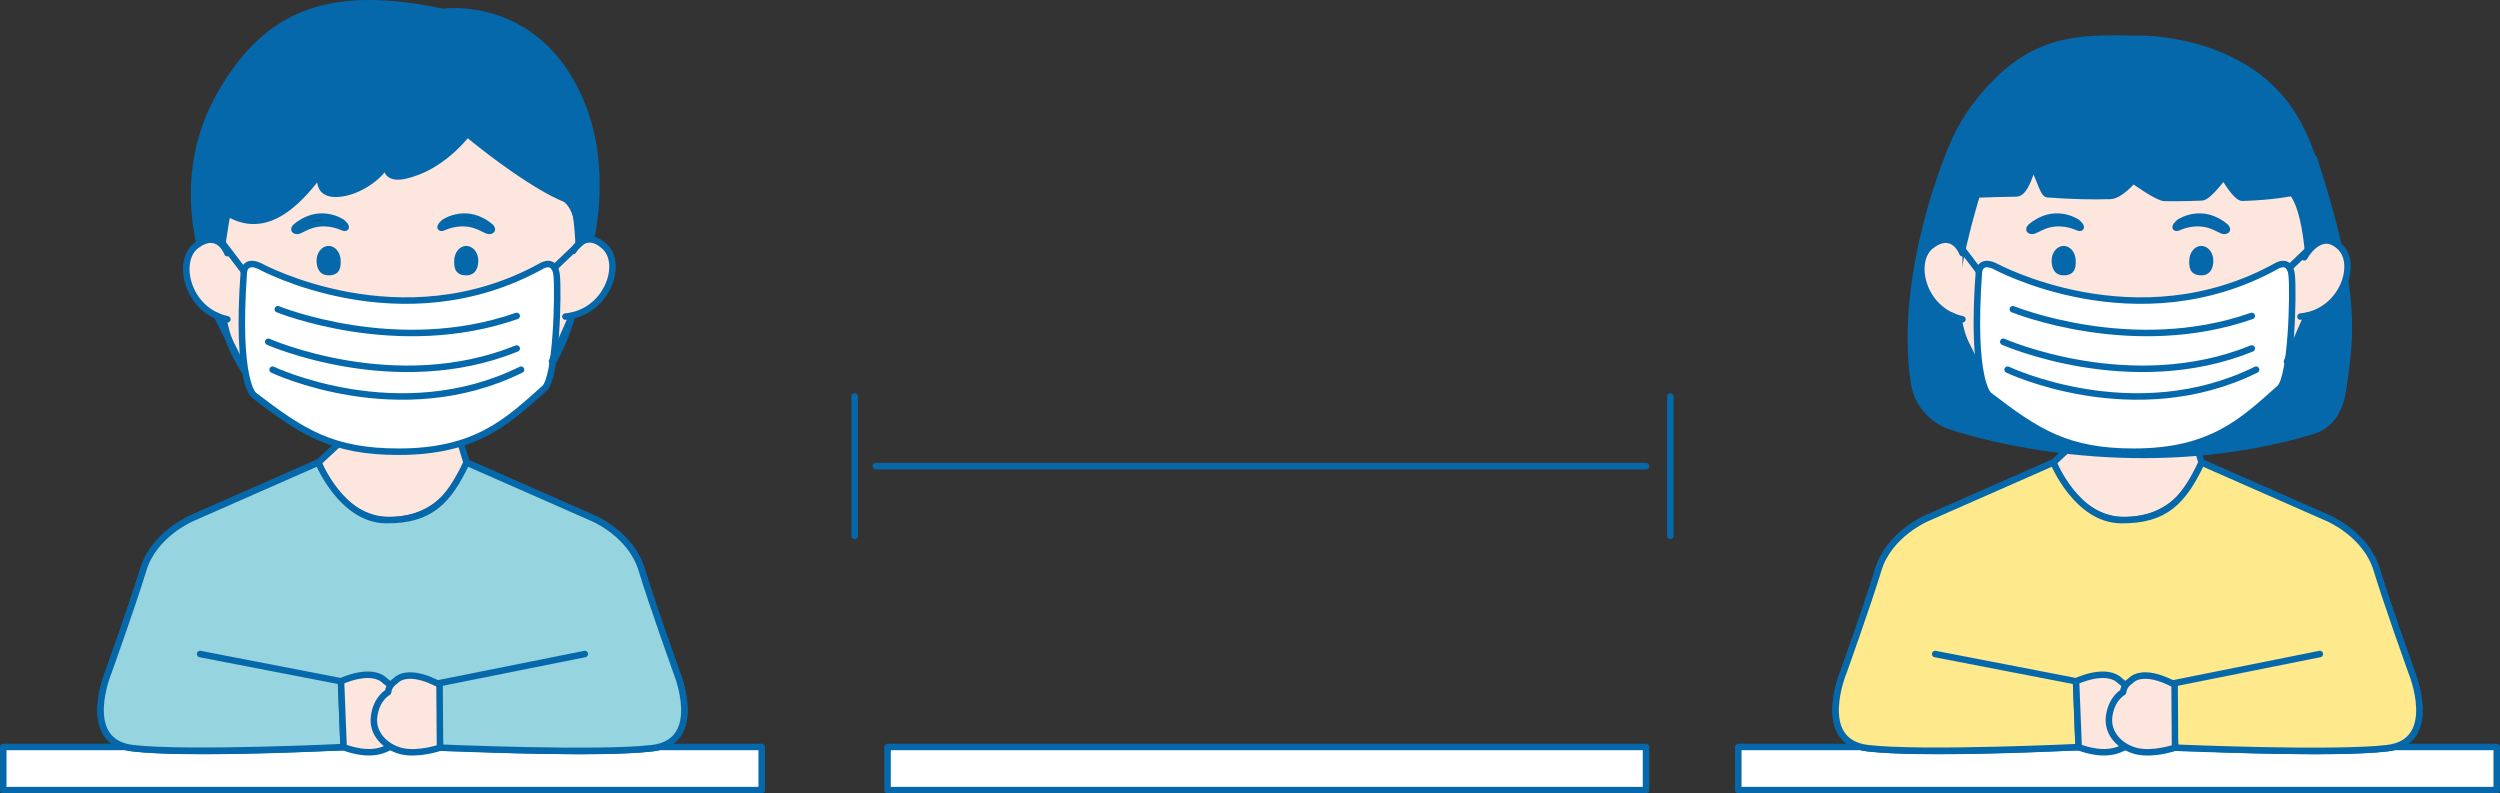 <?xml version="1.0" encoding="iso-8859-1"?>
<!-- Generator: Adobe Illustrator 24.2.3, SVG Export Plug-In . SVG Version: 6.00 Build 0)  -->
<svg version="1.1" id="&#x5716;&#x5C64;_1" xmlns="http://www.w3.org/2000/svg" xmlns:xlink="http://www.w3.org/1999/xlink" x="0px"
	 y="0px" viewBox="0 0 384.463 122.007" style="enable-background:new 0 0 384.463 122.007;" xml:space="preserve">
<rect x="0" y="0" width="384.463" height="122.007" fill="#333333" stroke="none"/>
<g>
	<g>
		
			<rect x="0.5" y="114.874" style="fill:#FFFFFF;stroke:#0568AB;stroke-linecap:round;stroke-linejoin:round;stroke-miterlimit:10;" width="116.64" height="6.633"/>
		<path style="fill:#FCE6DD;stroke:#0568AB;stroke-linecap:round;stroke-linejoin:round;stroke-miterlimit:10;" d="M52.394,67.937
			l-3.435,3.194c0,0,1.378,10.957,11.398,11.249c0,0,10.617,0.901,11.398-11.249l-1.244-4.069L52.394,67.937z"/>
		<path style="fill:#96D4E0;stroke:#0568AB;stroke-linecap:round;stroke-linejoin:round;stroke-miterlimit:10;" d="M104.009,103.279
			c0,0-3.698-10.307-5.341-15.706c-1.643-5.399-7.396-7.853-7.396-7.853L71.755,71.13c0,0-2.15,8.099-10.779,8.835
			c-8.628,0.737-12.018-8.835-12.018-8.835L29.441,79.72c0,0-5.752,2.454-7.396,7.853c-1.643,5.399-5.341,15.706-5.341,15.706
			s-4.52,10.798,3.698,11.78s28.556,0,28.556,0l7.088-0.307l15.709,0.307c0,0,20.338,0.982,28.556,0
			S104.009,103.279,104.009,103.279z"/>
		<g>
			<path style="fill:#FCE6DD;stroke:#0568AB;stroke-linecap:round;stroke-linejoin:round;stroke-miterlimit:10;" d="M88.414,46.662
				c0,0-2.892,17.798-19.841,21.109c-8.085,1.58-12.158,0.583-12.158,0.583s-19.306-3.135-22.112-19.622
				c0,0-4.008-22.765,8.618-31.25s31.665-7.45,38.68,0C88.615,24.932,90.018,36.521,88.414,46.662z"/>
			<path style="fill:#0568AB;stroke:#0568AB;stroke-linecap:round;stroke-linejoin:round;stroke-miterlimit:10;" d="M71.847,20.566
				c0,0-2.986,4.035-7.549,5.812c-6.346,2.472-4.609-1.937-4.609-1.937c-0.668,2.539-4.242,4.657-6.42,5.148
				c-5.357,1.209-3.801-3.211-3.801-3.211c-2.472,3.14-7.816,10.482-14.496,6.346c0,0-2.271,11.624-0.668,14.831
				c0,0-9.615-16.634-0.605-32.734C41.251,1.326,51.405-1.64,68.106,1.834c0,0,14.029-2.111,20.907,13.12
				c6.419,14.214-0.599,30.596-0.599,30.596s2.46-12.158-1.462-14.964C86.952,30.586,82.325,29.057,71.847,20.566z"/>
			<path style="fill:#FCE6DD;stroke:#0568AB;stroke-linecap:round;stroke-linejoin:round;stroke-miterlimit:10;" d="M34.971,38.937
				c0,0-1.366-3.752-4.8-1.171c-3.083,2.317-1.48,9.981,4.8,11.342"/>
			<path style="fill:#FCE6DD;stroke:#0568AB;stroke-linecap:round;stroke-linejoin:round;stroke-miterlimit:10;" d="M88.162,38.59
				c0,0,1.802-3.563,4.905-0.592c2.786,2.667,0.282,10.086-6.115,10.691"/>
			<path style="fill:#040000;stroke:#0568AB;stroke-miterlimit:10;" d="M52.583,34.189c0,0-3.466-2.398-7.132,0.732
				c0,0-0.513,0.54,0.211,0.591c0.335,0.024,0.993-0.458,1.943-0.808c2.277-0.839,4.302-0.107,5.105,0.243
				c0.496,0.216,0.561-0.005,0.333-0.303C52.903,34.459,52.583,34.189,52.583,34.189z"/>
			<path style="fill:#040000;stroke:#0568AB;stroke-miterlimit:10;" d="M68.339,34.189c0,0,3.466-2.398,7.132,0.732
				c0,0,0.513,0.54-0.211,0.591c-0.335,0.024-0.993-0.458-1.943-0.808c-2.277-0.839-4.302-0.107-5.105,0.243
				c-0.496,0.216-0.561-0.005-0.333-0.303C68.019,34.459,68.339,34.189,68.339,34.189z"/>
			<path style="fill:#0568AB;" d="M52.39,40.082c0.014,0.733,0.067,2.262-1.854,2.262c-1.42,0-1.854-1.169-1.854-2.262
				c0-1.249,0.83-2.262,1.854-2.262C51.56,37.82,52.366,38.833,52.39,40.082z"/>
			<path style="fill:#0568AB;" d="M69.848,40.082c-0.014,0.733-0.067,2.262,1.854,2.262c1.42,0,1.854-1.169,1.854-2.262
				c0-1.249-0.83-2.262-1.854-2.262C70.678,37.82,69.872,38.833,69.848,40.082z"/>
			<path style="fill:#FFFFFF;stroke:#0568AB;stroke-linecap:round;stroke-linejoin:round;stroke-miterlimit:10;" d="M39.914,40.908
				c0,0,21.778,11.991,43.423-0.033c0,0,2.004-1.202,2.271,1.47c0.267,2.672-0.007,15.712-1.871,17.369
				c-5.627,5.004-10.424,9.743-22.382,9.753c-10.218,0.008-14.839-2.95-22.318-8.7c0,0-2.766-2.039-1.529-19.057
				C37.509,41.709,37.719,39.905,39.914,40.908z"/>
			
				<line style="fill:#FFFFFF;stroke:#0568AB;stroke-linecap:round;stroke-linejoin:round;stroke-miterlimit:10;" x1="37.509" y1="41.709" x2="33.832" y2="36.86"/>
			
				<line style="fill:#FFFFFF;stroke:#0568AB;stroke-linecap:round;stroke-linejoin:round;stroke-miterlimit:10;" x1="37.509" y1="56.851" x2="33.367" y2="48.585"/>
			
				<line style="fill:#FFFFFF;stroke:#0568AB;stroke-linecap:round;stroke-linejoin:round;stroke-miterlimit:10;" x1="85.268" y1="41.166" x2="89.817" y2="36.815"/>
			
				<line style="fill:none;stroke:#0568AB;stroke-linecap:round;stroke-linejoin:round;stroke-miterlimit:10;" x1="84.888" y1="55.583" x2="87.964" y2="48.585"/>
		</g>
		<path style="fill:none;stroke:#0568AB;stroke-linecap:round;stroke-linejoin:round;stroke-miterlimit:10;" d="M42.72,47.555
			c0,0,18.371,7.485,36.742,1.031"/>
		<path style="fill:none;stroke:#0568AB;stroke-linecap:round;stroke-linejoin:round;stroke-miterlimit:10;" d="M41.251,52.563
			c0,0,19.531,8.619,38.212,1.031"/>
		<path style="fill:none;stroke:#0568AB;stroke-linecap:round;stroke-linejoin:round;stroke-miterlimit:10;" d="M41.919,56.851
			c0,0,19.437,9.275,38.212,0"/>
		<path style="fill:#96D4E0;stroke:#0568AB;stroke-linecap:round;stroke-linejoin:round;stroke-miterlimit:10;" d="M30.777,100.58
			l21.663,4.193l0.399,10.118c0,0-24.219,1.15-32.437,0.168c-8.218-0.982-3.698-11.78-3.698-11.78s3.698-10.307,5.341-15.706
			c1.644-5.399,7.396-7.853,7.396-7.853l19.517-8.589c0,0,3.592,8.787,10.401,8.851s9.564-2.886,12.395-8.851l19.517,8.589
			c0,0,5.752,2.454,7.396,7.853c1.644,5.399,5.341,15.706,5.341,15.706s4.52,10.798-3.698,11.78
			c-8.218,0.982-32.645-0.08-32.645-0.08l-0.295-9.878l22.565-4.521"/>
		<path style="fill:#FCE6DD;stroke:#0568AB;stroke-linecap:round;stroke-linejoin:round;stroke-miterlimit:10;" d="M52.44,104.773
			c0,0,4.71-2.261,6.847,0c0,0,0.935,0.511,1.069,1.678c0,0,1.737,0.875,2.138,3.647s-1.799,4.807-4.142,5.398
			c-2.605,0.656-5.513-0.604-5.513-0.604L52.44,104.773z"/>
		<path style="fill:#FCE6DD;stroke:#0568AB;stroke-linecap:round;stroke-linejoin:round;stroke-miterlimit:10;" d="M67.596,105.292
			c0,0-4.713-2.78-6.851-0.519c0,0-0.935,0.511-1.069,1.678c0,0-1.737,0.875-2.138,3.647c-0.401,2.772,1.799,4.807,4.142,5.398
			c2.605,0.656,5.985-0.516,5.985-0.516L67.596,105.292z"/>
	</g>
	<g>
		
			<rect x="267.323" y="114.874" style="fill:#FFFFFF;stroke:#0568AB;stroke-linecap:round;stroke-linejoin:round;stroke-miterlimit:10;" width="116.64" height="6.633"/>
		
			<rect x="136.492" y="114.874" style="fill:#FFFFFF;stroke:#0568AB;stroke-linecap:round;stroke-linejoin:round;stroke-miterlimit:10;" width="116.64" height="6.633"/>
		<path style="fill:#FCE6DD;stroke:#0568AB;stroke-linecap:round;stroke-linejoin:round;stroke-miterlimit:10;" d="M319.217,67.937
			l-3.435,3.194c0,0,1.378,10.957,11.398,11.249c0,0,10.617,0.901,11.398-11.249l-1.244-4.069L319.217,67.937z"/>
		<path style="fill:#FEE98C;stroke:#0568AB;stroke-linecap:round;stroke-linejoin:round;stroke-miterlimit:10;" d="M370.832,103.279
			c0,0-3.698-10.307-5.341-15.706c-1.643-5.399-7.396-7.853-7.396-7.853l-19.517-8.589c0,0-2.15,8.099-10.779,8.835
			c-8.628,0.737-12.018-8.835-12.018-8.835l-19.517,8.589c0,0-5.752,2.454-7.396,7.853c-1.643,5.399-5.341,15.706-5.341,15.706
			s-4.52,10.798,3.698,11.78c8.218,0.982,28.556,0,28.556,0l7.088-0.307l15.709,0.307c0,0,20.338,0.982,28.556,0
			C375.352,114.077,370.832,103.279,370.832,103.279z"/>
		<g>
			<path style="fill:#0568AB;stroke:#0568AB;stroke-linecap:round;stroke-linejoin:round;stroke-miterlimit:10;" d="M300.076,22.922
				c0,0-8.305,19.102-5.719,35.99c0.481,3.144,2.734,5.721,5.761,6.699c8.934,2.888,31.624,7.767,55.422,0.7
				c3.056-0.908,4.38-3.498,4.819-6.656c1.101-7.927,2.347-14.21-4.523-35.333L300.076,22.922z"/>
			<path style="fill:#FCE6DD;stroke:#0568AB;stroke-linecap:round;stroke-linejoin:round;stroke-miterlimit:10;" d="M355.238,46.662
				c0,0-2.892,17.798-19.841,21.109c-8.085,1.58-12.158,0.583-12.158,0.583s-19.306-3.135-22.112-19.622
				c0,0-4.008-22.765,8.618-31.25s31.665-7.45,38.68,0S356.841,36.521,355.238,46.662z"/>
			<path style="fill:#0568AB;stroke:#0568AB;stroke-linecap:round;stroke-linejoin:round;stroke-miterlimit:10;" d="M338.578,30.348
				c0,0-2.633,0.132-5.715,0.088c-1.072-0.015-4.823-2.729-4.823-2.729s-1.987,2.377-3.496,2.421
				c-2.34,0.069-5.827,0.041-9.694-0.26c-0.761-0.059-1.549-3.981-2.366-4.009c0,0-0.958,3.873-2.378,3.891
				c-1.661,0.02-3.956,0.064-6.092,0.159c0,0-4.491,14.44-2.888,17.647c0,0-8.376-16.943,2.888-31.556
				c8.084-10.487,15.687-10.157,24.265-10.036c0,0,17.558-0.66,24.97,12.809c7.519,13.664,1.988,26.779,1.988,26.779
				s0.205-12.239-2.719-15.907c0,0-2.764,0.607-7.634,0.767c-1.051,0.035-2.91-3.32-2.91-3.32S339.581,30.399,338.578,30.348z"/>
			<path style="fill:#FCE6DD;stroke:#0568AB;stroke-linecap:round;stroke-linejoin:round;stroke-miterlimit:10;" d="M301.794,38.937
				c0,0-1.366-3.752-4.8-1.171c-3.083,2.317-1.48,9.981,4.8,11.342"/>
			<path style="fill:#FCE6DD;stroke:#0568AB;stroke-linecap:round;stroke-linejoin:round;stroke-miterlimit:10;" d="M354.366,39.57
				c0,0,2.422-4.543,5.525-1.572c2.786,2.667,0.282,10.086-6.115,10.691"/>
			<path style="fill:#0568AB;stroke:#0568AB;stroke-miterlimit:10;" d="M319.407,34.189c0,0-3.466-2.398-7.132,0.732
				c0,0-0.513,0.54,0.211,0.591c0.335,0.024,0.993-0.458,1.943-0.808c2.277-0.839,4.302-0.107,5.105,0.243
				c0.496,0.216,0.561-0.005,0.333-0.303C319.726,34.459,319.407,34.189,319.407,34.189z"/>
			<path style="fill:#0568AB;stroke:#0568AB;stroke-miterlimit:10;" d="M335.163,34.189c0,0,3.466-2.398,7.132,0.732
				c0,0,0.513,0.54-0.211,0.591c-0.335,0.024-0.993-0.458-1.943-0.808c-2.277-0.839-4.302-0.107-5.105,0.243
				c-0.496,0.216-0.561-0.005-0.333-0.303C334.843,34.459,335.163,34.189,335.163,34.189z"/>
			<path style="fill:#0568AB;" d="M319.214,40.082c0.014,0.733,0.067,2.262-1.854,2.262c-1.42,0-1.854-1.169-1.854-2.262
				c0-1.249,0.83-2.262,1.854-2.262C318.384,37.82,319.19,38.833,319.214,40.082z"/>
			<path style="fill:#0568AB;" d="M336.671,40.082c-0.014,0.733-0.067,2.262,1.854,2.262c1.42,0,1.854-1.169,1.854-2.262
				c0-1.249-0.83-2.262-1.854-2.262S336.695,38.833,336.671,40.082z"/>
			<path style="fill:#FFFFFF;stroke:#0568AB;stroke-linecap:round;stroke-linejoin:round;stroke-miterlimit:10;" d="M306.738,40.908
				c0,0,21.778,11.991,43.423-0.033c0,0,2.004-1.202,2.271,1.47c0.267,2.672-0.007,15.712-1.871,17.369
				c-5.627,5.004-10.424,9.743-22.382,9.753c-10.218,0.008-14.839-2.95-22.318-8.7c0,0-2.766-2.039-1.529-19.057
				C304.333,41.709,304.542,39.905,306.738,40.908z"/>
			
				<line style="fill:#FFFFFF;stroke:#0568AB;stroke-linecap:round;stroke-linejoin:round;stroke-miterlimit:10;" x1="304.333" y1="41.709" x2="300.655" y2="36.86"/>
			
				<line style="fill:#FFFFFF;stroke:#0568AB;stroke-linecap:round;stroke-linejoin:round;stroke-miterlimit:10;" x1="304.333" y1="56.851" x2="300.191" y2="48.585"/>
			
				<line style="fill:#FFFFFF;stroke:#0568AB;stroke-linecap:round;stroke-linejoin:round;stroke-miterlimit:10;" x1="352.092" y1="41.166" x2="356.641" y2="36.815"/>
			
				<line style="fill:none;stroke:#0568AB;stroke-linecap:round;stroke-linejoin:round;stroke-miterlimit:10;" x1="351.711" y1="55.583" x2="354.787" y2="48.585"/>
		</g>
		<path style="fill:none;stroke:#0568AB;stroke-linecap:round;stroke-linejoin:round;stroke-miterlimit:10;" d="M309.544,47.555
			c0,0,18.371,7.485,36.742,1.031"/>
		<path style="fill:none;stroke:#0568AB;stroke-linecap:round;stroke-linejoin:round;stroke-miterlimit:10;" d="M308.074,52.563
			c0,0,19.531,8.619,38.212,1.031"/>
		<path style="fill:none;stroke:#0568AB;stroke-linecap:round;stroke-linejoin:round;stroke-miterlimit:10;" d="M308.742,56.851
			c0,0,19.437,9.275,38.212,0"/>
		<path style="fill:#FEE98C;stroke:#0568AB;stroke-linecap:round;stroke-linejoin:round;stroke-miterlimit:10;" d="M297.6,100.58
			l21.663,4.193l0.399,10.118c0,0-24.219,1.15-32.437,0.168c-8.218-0.982-3.698-11.78-3.698-11.78s3.698-10.307,5.341-15.706
			s7.396-7.853,7.396-7.853l19.517-8.589c0,0,3.592,8.787,10.401,8.851s9.564-2.886,12.395-8.851l19.517,8.589
			c0,0,5.752,2.454,7.396,7.853c1.644,5.399,5.341,15.706,5.341,15.706s4.52,10.798-3.698,11.78
			c-8.218,0.982-32.645-0.08-32.645-0.08l-0.295-9.878l22.565-4.521"/>
		<path style="fill:#FCE6DD;stroke:#0568AB;stroke-linecap:round;stroke-linejoin:round;stroke-miterlimit:10;" d="M319.264,104.773
			c0,0,4.71-2.261,6.847,0c0,0,0.935,0.511,1.069,1.678c0,0,1.737,0.875,2.138,3.647c0.401,2.772-1.799,4.807-4.142,5.398
			c-2.605,0.656-5.513-0.604-5.513-0.604L319.264,104.773z"/>
		<path style="fill:#FCE6DD;stroke:#0568AB;stroke-linecap:round;stroke-linejoin:round;stroke-miterlimit:10;" d="M334.42,105.292
			c0,0-4.713-2.78-6.851-0.519c0,0-0.935,0.511-1.069,1.678c0,0-1.737,0.875-2.138,3.647c-0.401,2.772,1.799,4.807,4.142,5.398
			c2.605,0.656,5.985-0.516,5.985-0.516L334.42,105.292z"/>
	</g>
	
		<line style="fill:#FFFFFF;stroke:#0568AB;stroke-linecap:round;stroke-linejoin:round;stroke-miterlimit:10;" x1="131.433" y1="60.974" x2="131.433" y2="82.394"/>
	
		<line style="fill:#FFFFFF;stroke:#0568AB;stroke-linecap:round;stroke-linejoin:round;stroke-miterlimit:10;" x1="256.879" y1="60.974" x2="256.879" y2="82.394"/>
	
		<line style="fill:#FFFFFF;stroke:#0568AB;stroke-linecap:round;stroke-linejoin:round;stroke-miterlimit:10;" x1="134.69" y1="71.684" x2="253.132" y2="71.684"/>
</g>
</svg>
